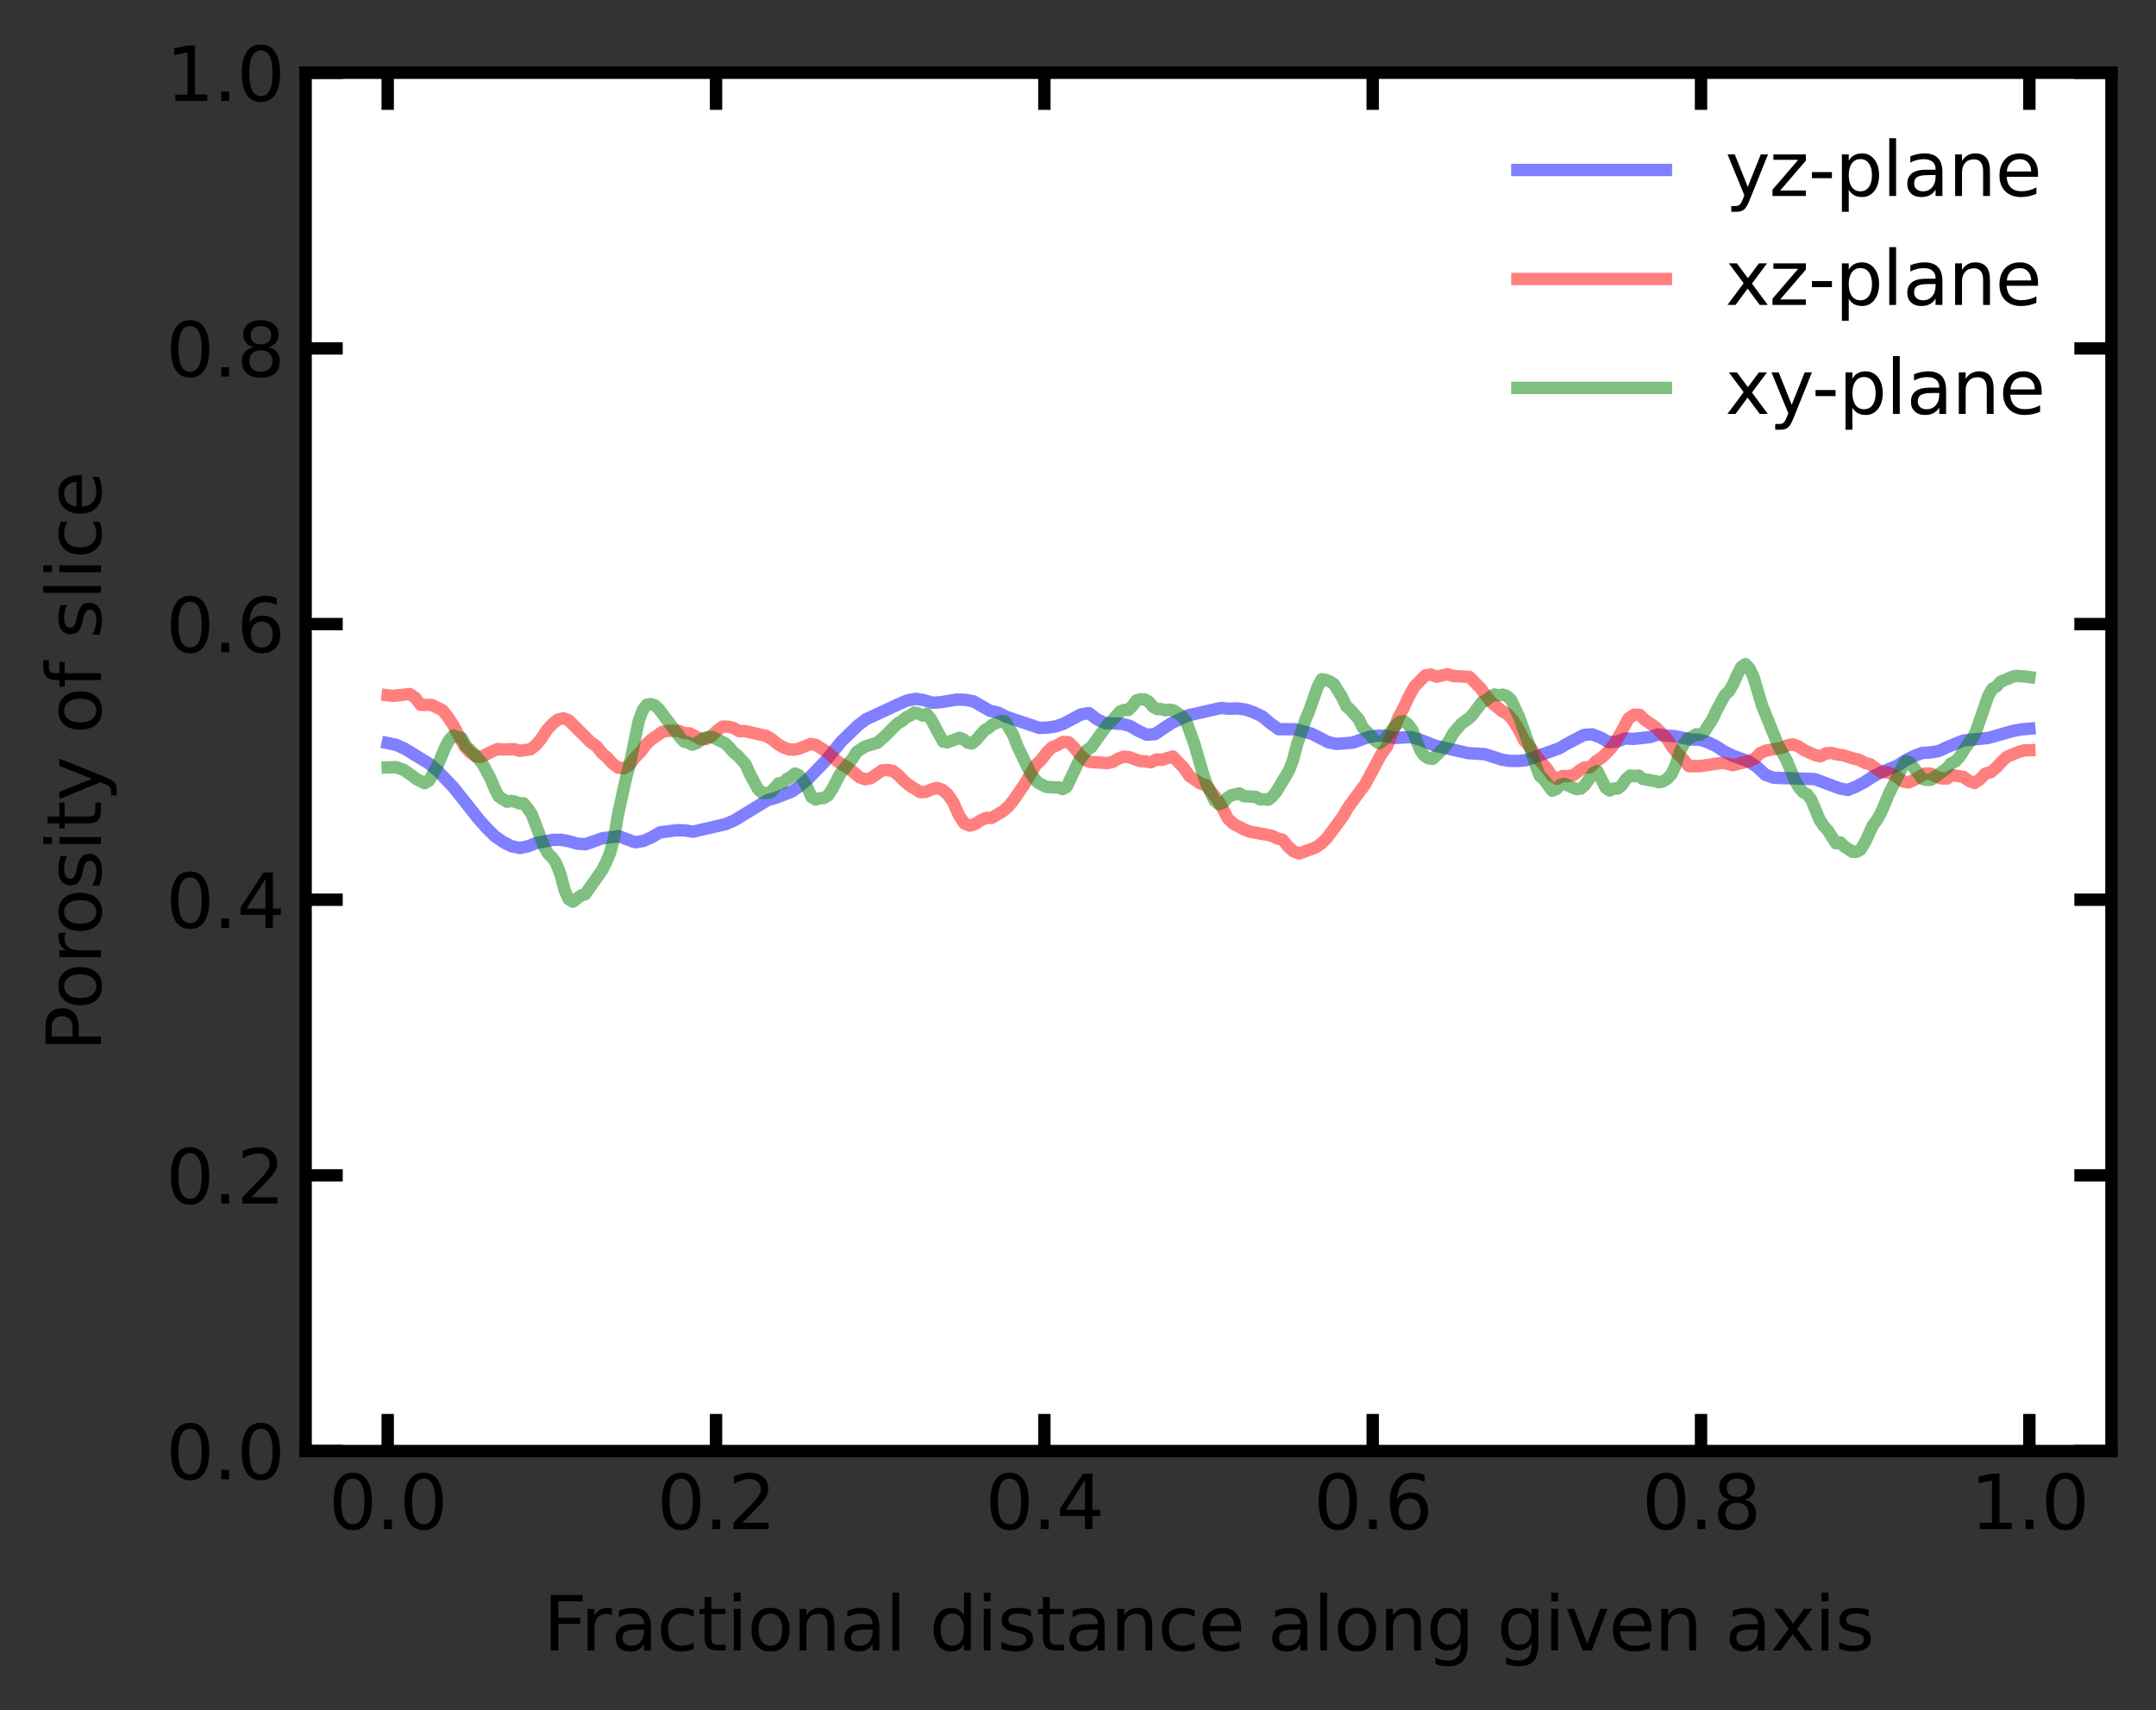 <?xml version="1.0" encoding="utf-8" standalone="no"?>
<!DOCTYPE svg PUBLIC "-//W3C//DTD SVG 1.1//EN"
  "http://www.w3.org/Graphics/SVG/1.1/DTD/svg11.dtd">
<svg xmlns:xlink="http://www.w3.org/1999/xlink" width="348.48pt" height="276.48pt" viewBox="0 0 348.48 276.48" xmlns="http://www.w3.org/2000/svg" version="1.1">
 <rect x="0" y="0" width="348.48" height="276.48" fill="#333333" stroke="none"/>
 <defs>
  <style type="text/css">*{stroke-linejoin: round; stroke-linecap: butt}</style>
 </defs>
 <g id="figure_1">
  <g id="patch_1">
   <path d="M 0 276.48 
L 348.48 276.48 
L 348.48 0 
L 0 0 
L 0 276.48 
z
" style="fill: none"/>
  </g>
  <g id="axes_1">
   <g id="patch_2">
    <path d="M 49.398 234.553 
L 341.28 234.553 
L 341.28 11.759 
L 49.398 11.759 
z
" style="fill: #ffffff"/>
   </g>
   <g id="matplotlib.axis_1">
    <g id="xtick_1">
     <g id="line2d_1">
      <defs>
       <path id="m07f27c4a30" d="M 0 0 
L 0 -6 
" style="stroke: #000000; stroke-width: 2"/>
      </defs>
      <g>
       <use xlink:href="#m07f27c4a30" x="62.665" y="234.553" style="fill: #ffffff; stroke: #000000; stroke-width: 2"/>
      </g>
     </g>
     <g id="line2d_2">
      <defs>
       <path id="mbaf538a3a7" d="M 0 0 
L 0 6 
" style="stroke: #000000; stroke-width: 2"/>
      </defs>
      <g>
       <use xlink:href="#mbaf538a3a7" x="62.665" y="11.759" style="fill: #ffffff; stroke: #000000; stroke-width: 2"/>
      </g>
     </g>
     <g id="text_1">
      <!-- 0.0 -->
      <g transform="translate(53.123 247.171)scale(0.12 -0.12)">
       <defs>
        <path id="DejaVuSans-30" d="M 2034 4250 
Q 1547 4250 1301 3770 
Q 1056 3291 1056 2328 
Q 1056 1369 1301 889 
Q 1547 409 2034 409 
Q 2525 409 2770 889 
Q 3016 1369 3016 2328 
Q 3016 3291 2770 3770 
Q 2525 4250 2034 4250 
z
M 2034 4750 
Q 2819 4750 3233 4129 
Q 3647 3509 3647 2328 
Q 3647 1150 3233 529 
Q 2819 -91 2034 -91 
Q 1250 -91 836 529 
Q 422 1150 422 2328 
Q 422 3509 836 4129 
Q 1250 4750 2034 4750 
z
" transform="scale(0.016)"/>
        <path id="DejaVuSans-2e" d="M 684 794 
L 1344 794 
L 1344 0 
L 684 0 
L 684 794 
z
" transform="scale(0.016)"/>
       </defs>
       <use xlink:href="#DejaVuSans-30"/>
       <use xlink:href="#DejaVuSans-2e" x="63.623"/>
       <use xlink:href="#DejaVuSans-30" x="95.41"/>
      </g>
     </g>
    </g>
    <g id="xtick_2">
     <g id="line2d_3">
      <g>
       <use xlink:href="#m07f27c4a30" x="115.734" y="234.553" style="fill: #ffffff; stroke: #000000; stroke-width: 2"/>
      </g>
     </g>
     <g id="line2d_4">
      <g>
       <use xlink:href="#mbaf538a3a7" x="115.734" y="11.759" style="fill: #ffffff; stroke: #000000; stroke-width: 2"/>
      </g>
     </g>
     <g id="text_2">
      <!-- 0.2 -->
      <g transform="translate(106.193 247.171)scale(0.12 -0.12)">
       <defs>
        <path id="DejaVuSans-32" d="M 1228 531 
L 3431 531 
L 3431 0 
L 469 0 
L 469 531 
Q 828 903 1448 1529 
Q 2069 2156 2228 2338 
Q 2531 2678 2651 2914 
Q 2772 3150 2772 3378 
Q 2772 3750 2511 3984 
Q 2250 4219 1831 4219 
Q 1534 4219 1204 4116 
Q 875 4013 500 3803 
L 500 4441 
Q 881 4594 1212 4672 
Q 1544 4750 1819 4750 
Q 2544 4750 2975 4387 
Q 3406 4025 3406 3419 
Q 3406 3131 3298 2873 
Q 3191 2616 2906 2266 
Q 2828 2175 2409 1742 
Q 1991 1309 1228 531 
z
" transform="scale(0.016)"/>
       </defs>
       <use xlink:href="#DejaVuSans-30"/>
       <use xlink:href="#DejaVuSans-2e" x="63.623"/>
       <use xlink:href="#DejaVuSans-32" x="95.41"/>
      </g>
     </g>
    </g>
    <g id="xtick_3">
     <g id="line2d_5">
      <g>
       <use xlink:href="#m07f27c4a30" x="168.804" y="234.553" style="fill: #ffffff; stroke: #000000; stroke-width: 2"/>
      </g>
     </g>
     <g id="line2d_6">
      <g>
       <use xlink:href="#mbaf538a3a7" x="168.804" y="11.759" style="fill: #ffffff; stroke: #000000; stroke-width: 2"/>
      </g>
     </g>
     <g id="text_3">
      <!-- 0.4 -->
      <g transform="translate(159.262 247.171)scale(0.12 -0.12)">
       <defs>
        <path id="DejaVuSans-34" d="M 2419 4116 
L 825 1625 
L 2419 1625 
L 2419 4116 
z
M 2253 4666 
L 3047 4666 
L 3047 1625 
L 3713 1625 
L 3713 1100 
L 3047 1100 
L 3047 0 
L 2419 0 
L 2419 1100 
L 313 1100 
L 313 1709 
L 2253 4666 
z
" transform="scale(0.016)"/>
       </defs>
       <use xlink:href="#DejaVuSans-30"/>
       <use xlink:href="#DejaVuSans-2e" x="63.623"/>
       <use xlink:href="#DejaVuSans-34" x="95.41"/>
      </g>
     </g>
    </g>
    <g id="xtick_4">
     <g id="line2d_7">
      <g>
       <use xlink:href="#m07f27c4a30" x="221.874" y="234.553" style="fill: #ffffff; stroke: #000000; stroke-width: 2"/>
      </g>
     </g>
     <g id="line2d_8">
      <g>
       <use xlink:href="#mbaf538a3a7" x="221.874" y="11.759" style="fill: #ffffff; stroke: #000000; stroke-width: 2"/>
      </g>
     </g>
     <g id="text_4">
      <!-- 0.6 -->
      <g transform="translate(212.332 247.171)scale(0.12 -0.12)">
       <defs>
        <path id="DejaVuSans-36" d="M 2113 2584 
Q 1688 2584 1439 2293 
Q 1191 2003 1191 1497 
Q 1191 994 1439 701 
Q 1688 409 2113 409 
Q 2538 409 2786 701 
Q 3034 994 3034 1497 
Q 3034 2003 2786 2293 
Q 2538 2584 2113 2584 
z
M 3366 4563 
L 3366 3988 
Q 3128 4100 2886 4159 
Q 2644 4219 2406 4219 
Q 1781 4219 1451 3797 
Q 1122 3375 1075 2522 
Q 1259 2794 1537 2939 
Q 1816 3084 2150 3084 
Q 2853 3084 3261 2657 
Q 3669 2231 3669 1497 
Q 3669 778 3244 343 
Q 2819 -91 2113 -91 
Q 1303 -91 875 529 
Q 447 1150 447 2328 
Q 447 3434 972 4092 
Q 1497 4750 2381 4750 
Q 2619 4750 2861 4703 
Q 3103 4656 3366 4563 
z
" transform="scale(0.016)"/>
       </defs>
       <use xlink:href="#DejaVuSans-30"/>
       <use xlink:href="#DejaVuSans-2e" x="63.623"/>
       <use xlink:href="#DejaVuSans-36" x="95.41"/>
      </g>
     </g>
    </g>
    <g id="xtick_5">
     <g id="line2d_9">
      <g>
       <use xlink:href="#m07f27c4a30" x="274.943" y="234.553" style="fill: #ffffff; stroke: #000000; stroke-width: 2"/>
      </g>
     </g>
     <g id="line2d_10">
      <g>
       <use xlink:href="#mbaf538a3a7" x="274.943" y="11.759" style="fill: #ffffff; stroke: #000000; stroke-width: 2"/>
      </g>
     </g>
     <g id="text_5">
      <!-- 0.8 -->
      <g transform="translate(265.401 247.171)scale(0.12 -0.12)">
       <defs>
        <path id="DejaVuSans-38" d="M 2034 2216 
Q 1584 2216 1326 1975 
Q 1069 1734 1069 1313 
Q 1069 891 1326 650 
Q 1584 409 2034 409 
Q 2484 409 2743 651 
Q 3003 894 3003 1313 
Q 3003 1734 2745 1975 
Q 2488 2216 2034 2216 
z
M 1403 2484 
Q 997 2584 770 2862 
Q 544 3141 544 3541 
Q 544 4100 942 4425 
Q 1341 4750 2034 4750 
Q 2731 4750 3128 4425 
Q 3525 4100 3525 3541 
Q 3525 3141 3298 2862 
Q 3072 2584 2669 2484 
Q 3125 2378 3379 2068 
Q 3634 1759 3634 1313 
Q 3634 634 3220 271 
Q 2806 -91 2034 -91 
Q 1263 -91 848 271 
Q 434 634 434 1313 
Q 434 1759 690 2068 
Q 947 2378 1403 2484 
z
M 1172 3481 
Q 1172 3119 1398 2916 
Q 1625 2713 2034 2713 
Q 2441 2713 2670 2916 
Q 2900 3119 2900 3481 
Q 2900 3844 2670 4047 
Q 2441 4250 2034 4250 
Q 1625 4250 1398 4047 
Q 1172 3844 1172 3481 
z
" transform="scale(0.016)"/>
       </defs>
       <use xlink:href="#DejaVuSans-30"/>
       <use xlink:href="#DejaVuSans-2e" x="63.623"/>
       <use xlink:href="#DejaVuSans-38" x="95.41"/>
      </g>
     </g>
    </g>
    <g id="xtick_6">
     <g id="line2d_11">
      <g>
       <use xlink:href="#m07f27c4a30" x="328.013" y="234.553" style="fill: #ffffff; stroke: #000000; stroke-width: 2"/>
      </g>
     </g>
     <g id="line2d_12">
      <g>
       <use xlink:href="#mbaf538a3a7" x="328.013" y="11.759" style="fill: #ffffff; stroke: #000000; stroke-width: 2"/>
      </g>
     </g>
     <g id="text_6">
      <!-- 1.0 -->
      <g transform="translate(318.471 247.171)scale(0.12 -0.12)">
       <defs>
        <path id="DejaVuSans-31" d="M 794 531 
L 1825 531 
L 1825 4091 
L 703 3866 
L 703 4441 
L 1819 4666 
L 2450 4666 
L 2450 531 
L 3481 531 
L 3481 0 
L 794 0 
L 794 531 
z
" transform="scale(0.016)"/>
       </defs>
       <use xlink:href="#DejaVuSans-31"/>
       <use xlink:href="#DejaVuSans-2e" x="63.623"/>
       <use xlink:href="#DejaVuSans-30" x="95.41"/>
      </g>
     </g>
    </g>
    <g id="text_7">
     <!-- Fractional distance along given axis -->
     <g transform="translate(87.823 266.784)scale(0.12 -0.12)">
      <defs>
       <path id="DejaVuSans-46" d="M 628 4666 
L 3309 4666 
L 3309 4134 
L 1259 4134 
L 1259 2759 
L 3109 2759 
L 3109 2228 
L 1259 2228 
L 1259 0 
L 628 0 
L 628 4666 
z
" transform="scale(0.016)"/>
       <path id="DejaVuSans-72" d="M 2631 2963 
Q 2534 3019 2420 3045 
Q 2306 3072 2169 3072 
Q 1681 3072 1420 2755 
Q 1159 2438 1159 1844 
L 1159 0 
L 581 0 
L 581 3500 
L 1159 3500 
L 1159 2956 
Q 1341 3275 1631 3429 
Q 1922 3584 2338 3584 
Q 2397 3584 2469 3576 
Q 2541 3569 2628 3553 
L 2631 2963 
z
" transform="scale(0.016)"/>
       <path id="DejaVuSans-61" d="M 2194 1759 
Q 1497 1759 1228 1600 
Q 959 1441 959 1056 
Q 959 750 1161 570 
Q 1363 391 1709 391 
Q 2188 391 2477 730 
Q 2766 1069 2766 1631 
L 2766 1759 
L 2194 1759 
z
M 3341 1997 
L 3341 0 
L 2766 0 
L 2766 531 
Q 2569 213 2275 61 
Q 1981 -91 1556 -91 
Q 1019 -91 701 211 
Q 384 513 384 1019 
Q 384 1609 779 1909 
Q 1175 2209 1959 2209 
L 2766 2209 
L 2766 2266 
Q 2766 2663 2505 2880 
Q 2244 3097 1772 3097 
Q 1472 3097 1187 3025 
Q 903 2953 641 2809 
L 641 3341 
Q 956 3463 1253 3523 
Q 1550 3584 1831 3584 
Q 2591 3584 2966 3190 
Q 3341 2797 3341 1997 
z
" transform="scale(0.016)"/>
       <path id="DejaVuSans-63" d="M 3122 3366 
L 3122 2828 
Q 2878 2963 2633 3030 
Q 2388 3097 2138 3097 
Q 1578 3097 1268 2742 
Q 959 2388 959 1747 
Q 959 1106 1268 751 
Q 1578 397 2138 397 
Q 2388 397 2633 464 
Q 2878 531 3122 666 
L 3122 134 
Q 2881 22 2623 -34 
Q 2366 -91 2075 -91 
Q 1284 -91 818 406 
Q 353 903 353 1747 
Q 353 2603 823 3093 
Q 1294 3584 2113 3584 
Q 2378 3584 2631 3529 
Q 2884 3475 3122 3366 
z
" transform="scale(0.016)"/>
       <path id="DejaVuSans-74" d="M 1172 4494 
L 1172 3500 
L 2356 3500 
L 2356 3053 
L 1172 3053 
L 1172 1153 
Q 1172 725 1289 603 
Q 1406 481 1766 481 
L 2356 481 
L 2356 0 
L 1766 0 
Q 1100 0 847 248 
Q 594 497 594 1153 
L 594 3053 
L 172 3053 
L 172 3500 
L 594 3500 
L 594 4494 
L 1172 4494 
z
" transform="scale(0.016)"/>
       <path id="DejaVuSans-69" d="M 603 3500 
L 1178 3500 
L 1178 0 
L 603 0 
L 603 3500 
z
M 603 4863 
L 1178 4863 
L 1178 4134 
L 603 4134 
L 603 4863 
z
" transform="scale(0.016)"/>
       <path id="DejaVuSans-6f" d="M 1959 3097 
Q 1497 3097 1228 2736 
Q 959 2375 959 1747 
Q 959 1119 1226 758 
Q 1494 397 1959 397 
Q 2419 397 2687 759 
Q 2956 1122 2956 1747 
Q 2956 2369 2687 2733 
Q 2419 3097 1959 3097 
z
M 1959 3584 
Q 2709 3584 3137 3096 
Q 3566 2609 3566 1747 
Q 3566 888 3137 398 
Q 2709 -91 1959 -91 
Q 1206 -91 779 398 
Q 353 888 353 1747 
Q 353 2609 779 3096 
Q 1206 3584 1959 3584 
z
" transform="scale(0.016)"/>
       <path id="DejaVuSans-6e" d="M 3513 2113 
L 3513 0 
L 2938 0 
L 2938 2094 
Q 2938 2591 2744 2837 
Q 2550 3084 2163 3084 
Q 1697 3084 1428 2787 
Q 1159 2491 1159 1978 
L 1159 0 
L 581 0 
L 581 3500 
L 1159 3500 
L 1159 2956 
Q 1366 3272 1645 3428 
Q 1925 3584 2291 3584 
Q 2894 3584 3203 3211 
Q 3513 2838 3513 2113 
z
" transform="scale(0.016)"/>
       <path id="DejaVuSans-6c" d="M 603 4863 
L 1178 4863 
L 1178 0 
L 603 0 
L 603 4863 
z
" transform="scale(0.016)"/>
       <path id="DejaVuSans-20" transform="scale(0.016)"/>
       <path id="DejaVuSans-64" d="M 2906 2969 
L 2906 4863 
L 3481 4863 
L 3481 0 
L 2906 0 
L 2906 525 
Q 2725 213 2448 61 
Q 2172 -91 1784 -91 
Q 1150 -91 751 415 
Q 353 922 353 1747 
Q 353 2572 751 3078 
Q 1150 3584 1784 3584 
Q 2172 3584 2448 3432 
Q 2725 3281 2906 2969 
z
M 947 1747 
Q 947 1113 1208 752 
Q 1469 391 1925 391 
Q 2381 391 2643 752 
Q 2906 1113 2906 1747 
Q 2906 2381 2643 2742 
Q 2381 3103 1925 3103 
Q 1469 3103 1208 2742 
Q 947 2381 947 1747 
z
" transform="scale(0.016)"/>
       <path id="DejaVuSans-73" d="M 2834 3397 
L 2834 2853 
Q 2591 2978 2328 3040 
Q 2066 3103 1784 3103 
Q 1356 3103 1142 2972 
Q 928 2841 928 2578 
Q 928 2378 1081 2264 
Q 1234 2150 1697 2047 
L 1894 2003 
Q 2506 1872 2764 1633 
Q 3022 1394 3022 966 
Q 3022 478 2636 193 
Q 2250 -91 1575 -91 
Q 1294 -91 989 -36 
Q 684 19 347 128 
L 347 722 
Q 666 556 975 473 
Q 1284 391 1588 391 
Q 1994 391 2212 530 
Q 2431 669 2431 922 
Q 2431 1156 2273 1281 
Q 2116 1406 1581 1522 
L 1381 1569 
Q 847 1681 609 1914 
Q 372 2147 372 2553 
Q 372 3047 722 3315 
Q 1072 3584 1716 3584 
Q 2034 3584 2315 3537 
Q 2597 3491 2834 3397 
z
" transform="scale(0.016)"/>
       <path id="DejaVuSans-65" d="M 3597 1894 
L 3597 1613 
L 953 1613 
Q 991 1019 1311 708 
Q 1631 397 2203 397 
Q 2534 397 2845 478 
Q 3156 559 3463 722 
L 3463 178 
Q 3153 47 2828 -22 
Q 2503 -91 2169 -91 
Q 1331 -91 842 396 
Q 353 884 353 1716 
Q 353 2575 817 3079 
Q 1281 3584 2069 3584 
Q 2775 3584 3186 3129 
Q 3597 2675 3597 1894 
z
M 3022 2063 
Q 3016 2534 2758 2815 
Q 2500 3097 2075 3097 
Q 1594 3097 1305 2825 
Q 1016 2553 972 2059 
L 3022 2063 
z
" transform="scale(0.016)"/>
       <path id="DejaVuSans-67" d="M 2906 1791 
Q 2906 2416 2648 2759 
Q 2391 3103 1925 3103 
Q 1463 3103 1205 2759 
Q 947 2416 947 1791 
Q 947 1169 1205 825 
Q 1463 481 1925 481 
Q 2391 481 2648 825 
Q 2906 1169 2906 1791 
z
M 3481 434 
Q 3481 -459 3084 -895 
Q 2688 -1331 1869 -1331 
Q 1566 -1331 1297 -1286 
Q 1028 -1241 775 -1147 
L 775 -588 
Q 1028 -725 1275 -790 
Q 1522 -856 1778 -856 
Q 2344 -856 2625 -561 
Q 2906 -266 2906 331 
L 2906 616 
Q 2728 306 2450 153 
Q 2172 0 1784 0 
Q 1141 0 747 490 
Q 353 981 353 1791 
Q 353 2603 747 3093 
Q 1141 3584 1784 3584 
Q 2172 3584 2450 3431 
Q 2728 3278 2906 2969 
L 2906 3500 
L 3481 3500 
L 3481 434 
z
" transform="scale(0.016)"/>
       <path id="DejaVuSans-76" d="M 191 3500 
L 800 3500 
L 1894 563 
L 2988 3500 
L 3597 3500 
L 2284 0 
L 1503 0 
L 191 3500 
z
" transform="scale(0.016)"/>
       <path id="DejaVuSans-78" d="M 3513 3500 
L 2247 1797 
L 3578 0 
L 2900 0 
L 1881 1375 
L 863 0 
L 184 0 
L 1544 1831 
L 300 3500 
L 978 3500 
L 1906 2253 
L 2834 3500 
L 3513 3500 
z
" transform="scale(0.016)"/>
      </defs>
      <use xlink:href="#DejaVuSans-46"/>
      <use xlink:href="#DejaVuSans-72" x="50.27"/>
      <use xlink:href="#DejaVuSans-61" x="91.383"/>
      <use xlink:href="#DejaVuSans-63" x="152.662"/>
      <use xlink:href="#DejaVuSans-74" x="207.643"/>
      <use xlink:href="#DejaVuSans-69" x="246.852"/>
      <use xlink:href="#DejaVuSans-6f" x="274.635"/>
      <use xlink:href="#DejaVuSans-6e" x="335.816"/>
      <use xlink:href="#DejaVuSans-61" x="399.195"/>
      <use xlink:href="#DejaVuSans-6c" x="460.475"/>
      <use xlink:href="#DejaVuSans-20" x="488.258"/>
      <use xlink:href="#DejaVuSans-64" x="520.045"/>
      <use xlink:href="#DejaVuSans-69" x="583.521"/>
      <use xlink:href="#DejaVuSans-73" x="611.305"/>
      <use xlink:href="#DejaVuSans-74" x="663.404"/>
      <use xlink:href="#DejaVuSans-61" x="702.613"/>
      <use xlink:href="#DejaVuSans-6e" x="763.893"/>
      <use xlink:href="#DejaVuSans-63" x="827.271"/>
      <use xlink:href="#DejaVuSans-65" x="882.252"/>
      <use xlink:href="#DejaVuSans-20" x="943.775"/>
      <use xlink:href="#DejaVuSans-61" x="975.562"/>
      <use xlink:href="#DejaVuSans-6c" x="1036.842"/>
      <use xlink:href="#DejaVuSans-6f" x="1064.625"/>
      <use xlink:href="#DejaVuSans-6e" x="1125.807"/>
      <use xlink:href="#DejaVuSans-67" x="1189.186"/>
      <use xlink:href="#DejaVuSans-20" x="1252.662"/>
      <use xlink:href="#DejaVuSans-67" x="1284.449"/>
      <use xlink:href="#DejaVuSans-69" x="1347.926"/>
      <use xlink:href="#DejaVuSans-76" x="1375.709"/>
      <use xlink:href="#DejaVuSans-65" x="1434.889"/>
      <use xlink:href="#DejaVuSans-6e" x="1496.412"/>
      <use xlink:href="#DejaVuSans-20" x="1559.791"/>
      <use xlink:href="#DejaVuSans-61" x="1591.578"/>
      <use xlink:href="#DejaVuSans-78" x="1652.857"/>
      <use xlink:href="#DejaVuSans-69" x="1712.037"/>
      <use xlink:href="#DejaVuSans-73" x="1739.82"/>
     </g>
    </g>
   </g>
   <g id="matplotlib.axis_2">
    <g id="ytick_1">
     <g id="line2d_13">
      <defs>
       <path id="mecdb0a0259" d="M 0 0 
L 6 0 
" style="stroke: #000000; stroke-width: 2"/>
      </defs>
      <g>
       <use xlink:href="#mecdb0a0259" x="49.398" y="234.553" style="fill: #ffffff; stroke: #000000; stroke-width: 2"/>
      </g>
     </g>
     <g id="line2d_14">
      <defs>
       <path id="mdf3aed05c6" d="M 0 0 
L -6 0 
" style="stroke: #000000; stroke-width: 2"/>
      </defs>
      <g>
       <use xlink:href="#mdf3aed05c6" x="341.28" y="234.553" style="fill: #ffffff; stroke: #000000; stroke-width: 2"/>
      </g>
     </g>
     <g id="text_8">
      <!-- 0.0 -->
      <g transform="translate(26.814 239.112)scale(0.12 -0.12)">
       <use xlink:href="#DejaVuSans-30"/>
       <use xlink:href="#DejaVuSans-2e" x="63.623"/>
       <use xlink:href="#DejaVuSans-30" x="95.41"/>
      </g>
     </g>
    </g>
    <g id="ytick_2">
     <g id="line2d_15">
      <g>
       <use xlink:href="#mecdb0a0259" x="49.398" y="189.994" style="fill: #ffffff; stroke: #000000; stroke-width: 2"/>
      </g>
     </g>
     <g id="line2d_16">
      <g>
       <use xlink:href="#mdf3aed05c6" x="341.28" y="189.994" style="fill: #ffffff; stroke: #000000; stroke-width: 2"/>
      </g>
     </g>
     <g id="text_9">
      <!-- 0.2 -->
      <g transform="translate(26.814 194.553)scale(0.12 -0.12)">
       <use xlink:href="#DejaVuSans-30"/>
       <use xlink:href="#DejaVuSans-2e" x="63.623"/>
       <use xlink:href="#DejaVuSans-32" x="95.41"/>
      </g>
     </g>
    </g>
    <g id="ytick_3">
     <g id="line2d_17">
      <g>
       <use xlink:href="#mecdb0a0259" x="49.398" y="145.435" style="fill: #ffffff; stroke: #000000; stroke-width: 2"/>
      </g>
     </g>
     <g id="line2d_18">
      <g>
       <use xlink:href="#mdf3aed05c6" x="341.28" y="145.435" style="fill: #ffffff; stroke: #000000; stroke-width: 2"/>
      </g>
     </g>
     <g id="text_10">
      <!-- 0.4 -->
      <g transform="translate(26.814 149.994)scale(0.12 -0.12)">
       <use xlink:href="#DejaVuSans-30"/>
       <use xlink:href="#DejaVuSans-2e" x="63.623"/>
       <use xlink:href="#DejaVuSans-34" x="95.41"/>
      </g>
     </g>
    </g>
    <g id="ytick_4">
     <g id="line2d_19">
      <g>
       <use xlink:href="#mecdb0a0259" x="49.398" y="100.876" style="fill: #ffffff; stroke: #000000; stroke-width: 2"/>
      </g>
     </g>
     <g id="line2d_20">
      <g>
       <use xlink:href="#mdf3aed05c6" x="341.28" y="100.876" style="fill: #ffffff; stroke: #000000; stroke-width: 2"/>
      </g>
     </g>
     <g id="text_11">
      <!-- 0.6 -->
      <g transform="translate(26.814 105.436)scale(0.12 -0.12)">
       <use xlink:href="#DejaVuSans-30"/>
       <use xlink:href="#DejaVuSans-2e" x="63.623"/>
       <use xlink:href="#DejaVuSans-36" x="95.41"/>
      </g>
     </g>
    </g>
    <g id="ytick_5">
     <g id="line2d_21">
      <g>
       <use xlink:href="#mecdb0a0259" x="49.398" y="56.318" style="fill: #ffffff; stroke: #000000; stroke-width: 2"/>
      </g>
     </g>
     <g id="line2d_22">
      <g>
       <use xlink:href="#mdf3aed05c6" x="341.28" y="56.318" style="fill: #ffffff; stroke: #000000; stroke-width: 2"/>
      </g>
     </g>
     <g id="text_12">
      <!-- 0.8 -->
      <g transform="translate(26.814 60.877)scale(0.12 -0.12)">
       <use xlink:href="#DejaVuSans-30"/>
       <use xlink:href="#DejaVuSans-2e" x="63.623"/>
       <use xlink:href="#DejaVuSans-38" x="95.41"/>
      </g>
     </g>
    </g>
    <g id="ytick_6">
     <g id="line2d_23">
      <g>
       <use xlink:href="#mecdb0a0259" x="49.398" y="11.759" style="fill: #ffffff; stroke: #000000; stroke-width: 2"/>
      </g>
     </g>
     <g id="line2d_24">
      <g>
       <use xlink:href="#mdf3aed05c6" x="341.28" y="11.759" style="fill: #ffffff; stroke: #000000; stroke-width: 2"/>
      </g>
     </g>
     <g id="text_13">
      <!-- 1.0 -->
      <g transform="translate(26.814 16.318)scale(0.12 -0.12)">
       <use xlink:href="#DejaVuSans-31"/>
       <use xlink:href="#DejaVuSans-2e" x="63.623"/>
       <use xlink:href="#DejaVuSans-30" x="95.41"/>
      </g>
     </g>
    </g>
    <g id="text_14">
     <!-- Porosity of slice -->
     <g transform="translate(16.318 169.974)rotate(-90)scale(0.12 -0.12)">
      <defs>
       <path id="DejaVuSans-50" d="M 1259 4147 
L 1259 2394 
L 2053 2394 
Q 2494 2394 2734 2622 
Q 2975 2850 2975 3272 
Q 2975 3691 2734 3919 
Q 2494 4147 2053 4147 
L 1259 4147 
z
M 628 4666 
L 2053 4666 
Q 2838 4666 3239 4311 
Q 3641 3956 3641 3272 
Q 3641 2581 3239 2228 
Q 2838 1875 2053 1875 
L 1259 1875 
L 1259 0 
L 628 0 
L 628 4666 
z
" transform="scale(0.016)"/>
       <path id="DejaVuSans-79" d="M 2059 -325 
Q 1816 -950 1584 -1140 
Q 1353 -1331 966 -1331 
L 506 -1331 
L 506 -850 
L 844 -850 
Q 1081 -850 1212 -737 
Q 1344 -625 1503 -206 
L 1606 56 
L 191 3500 
L 800 3500 
L 1894 763 
L 2988 3500 
L 3597 3500 
L 2059 -325 
z
" transform="scale(0.016)"/>
       <path id="DejaVuSans-66" d="M 2375 4863 
L 2375 4384 
L 1825 4384 
Q 1516 4384 1395 4259 
Q 1275 4134 1275 3809 
L 1275 3500 
L 2222 3500 
L 2222 3053 
L 1275 3053 
L 1275 0 
L 697 0 
L 697 3053 
L 147 3053 
L 147 3500 
L 697 3500 
L 697 3744 
Q 697 4328 969 4595 
Q 1241 4863 1831 4863 
L 2375 4863 
z
" transform="scale(0.016)"/>
      </defs>
      <use xlink:href="#DejaVuSans-50"/>
      <use xlink:href="#DejaVuSans-6f" x="56.678"/>
      <use xlink:href="#DejaVuSans-72" x="117.859"/>
      <use xlink:href="#DejaVuSans-6f" x="156.723"/>
      <use xlink:href="#DejaVuSans-73" x="217.904"/>
      <use xlink:href="#DejaVuSans-69" x="270.004"/>
      <use xlink:href="#DejaVuSans-74" x="297.787"/>
      <use xlink:href="#DejaVuSans-79" x="336.996"/>
      <use xlink:href="#DejaVuSans-20" x="396.176"/>
      <use xlink:href="#DejaVuSans-6f" x="427.963"/>
      <use xlink:href="#DejaVuSans-66" x="489.145"/>
      <use xlink:href="#DejaVuSans-20" x="524.35"/>
      <use xlink:href="#DejaVuSans-73" x="556.137"/>
      <use xlink:href="#DejaVuSans-6c" x="608.236"/>
      <use xlink:href="#DejaVuSans-69" x="636.02"/>
      <use xlink:href="#DejaVuSans-63" x="663.803"/>
      <use xlink:href="#DejaVuSans-65" x="718.783"/>
     </g>
    </g>
   </g>
   <g id="line2d_25">
    <path d="M 62.665 120.111 
L 63.998 120.388 
L 65.332 120.974 
L 69.332 123.427 
L 70.665 124.515 
L 73.332 127.313 
L 77.332 132.376 
L 78.666 133.865 
L 79.999 135.181 
L 81.333 136.109 
L 82.666 136.794 
L 83.999 137.067 
L 85.333 136.802 
L 86.666 136.265 
L 89.333 135.768 
L 90.666 135.745 
L 92 135.991 
L 93.333 136.38 
L 94.667 136.462 
L 97.333 135.51 
L 100 135.172 
L 102.667 136.152 
L 104 135.933 
L 105.334 135.333 
L 106.667 134.554 
L 109.334 134.203 
L 110.667 134.23 
L 112.001 134.442 
L 117.335 133.206 
L 118.668 132.628 
L 124.002 129.372 
L 125.335 128.987 
L 128.002 127.944 
L 129.335 127.01 
L 130.669 125.855 
L 133.335 123.096 
L 136.002 119.844 
L 138.669 117.263 
L 140.002 116.26 
L 145.336 113.784 
L 146.669 113.219 
L 148.003 112.961 
L 149.336 113.171 
L 150.67 113.592 
L 152.003 113.516 
L 154.67 113.078 
L 156.003 113.117 
L 157.337 113.364 
L 160.004 114.898 
L 161.337 115.198 
L 162.67 115.874 
L 168.004 117.662 
L 169.337 117.612 
L 170.671 117.419 
L 172.004 116.94 
L 174.671 115.503 
L 176.004 115.263 
L 177.338 116.292 
L 178.671 116.895 
L 181.338 117.005 
L 182.671 117.365 
L 184.005 118.147 
L 185.338 118.759 
L 186.672 118.672 
L 189.338 116.893 
L 192.005 115.651 
L 197.339 114.441 
L 198.672 114.569 
L 200.006 114.513 
L 201.339 114.695 
L 202.672 115.157 
L 204.006 115.794 
L 205.339 116.921 
L 206.673 117.872 
L 209.34 117.877 
L 212.006 118.602 
L 214.673 119.968 
L 216.007 120.252 
L 218.673 120.037 
L 221.34 119.092 
L 222.674 118.919 
L 224.007 118.928 
L 225.34 119.287 
L 228.007 119.151 
L 229.341 119.5 
L 232.007 120.54 
L 237.341 121.752 
L 240.008 121.904 
L 242.675 122.775 
L 244.008 122.996 
L 245.341 123.009 
L 246.675 122.874 
L 252.008 120.972 
L 253.342 120.198 
L 256.009 118.795 
L 257.342 118.698 
L 258.676 119.203 
L 260.009 119.97 
L 261.342 119.886 
L 262.676 119.363 
L 264.009 119.437 
L 266.676 119.151 
L 268.009 118.717 
L 269.343 118.915 
L 270.676 118.993 
L 273.343 119.548 
L 274.676 119.554 
L 276.01 119.962 
L 277.343 120.596 
L 278.677 121.466 
L 280.01 122.127 
L 282.677 123.093 
L 284.01 123.988 
L 285.344 125.243 
L 286.677 125.72 
L 293.344 125.941 
L 297.344 127.441 
L 298.678 127.691 
L 300.011 127.142 
L 301.344 126.442 
L 302.678 125.556 
L 304.011 124.847 
L 306.678 123.765 
L 308.012 122.892 
L 309.345 122.218 
L 310.678 121.717 
L 312.012 121.632 
L 313.345 121.418 
L 314.679 120.789 
L 317.345 119.702 
L 321.346 119.292 
L 325.346 118.161 
L 326.679 117.913 
L 328.013 117.79 
L 328.013 117.79 
" clip-path="url(#p925ca2f360)" style="fill: none; stroke: #0000ff; stroke-opacity: 0.5; stroke-width: 2; stroke-linecap: square"/>
   </g>
   <g id="line2d_26">
    <path d="M 62.665 112.384 
L 63.552 112.481 
L 66.215 112.189 
L 67.102 112.771 
L 67.99 113.938 
L 69.764 113.946 
L 71.539 114.815 
L 72.427 115.934 
L 73.314 117.31 
L 75.089 120.677 
L 75.977 121.621 
L 76.864 122.245 
L 77.752 122.354 
L 79.526 121.476 
L 80.414 121.084 
L 81.301 121.153 
L 83.076 121.095 
L 83.964 121.371 
L 85.739 121.12 
L 86.626 120.432 
L 87.514 119.363 
L 88.401 117.995 
L 89.288 117.015 
L 90.176 116.316 
L 91.063 116.107 
L 91.951 116.455 
L 95.501 120.003 
L 96.388 120.585 
L 97.275 121.705 
L 98.163 122.487 
L 99.05 123.465 
L 99.938 124.097 
L 100.825 124.195 
L 101.713 123.679 
L 102.6 122.504 
L 103.488 121.607 
L 104.375 120.407 
L 105.263 119.549 
L 107.037 118.313 
L 107.925 118.123 
L 109.7 118.135 
L 110.587 118.502 
L 111.475 118.538 
L 113.25 119.469 
L 114.137 119.455 
L 115.024 118.981 
L 115.912 118.09 
L 116.799 117.447 
L 117.687 117.458 
L 118.574 117.669 
L 119.462 118.19 
L 120.349 118.165 
L 123.899 118.973 
L 124.786 119.519 
L 125.674 120.251 
L 126.561 120.775 
L 127.449 121.131 
L 128.336 121.184 
L 129.224 120.989 
L 130.999 120.259 
L 131.886 120.421 
L 133.661 121.529 
L 135.436 123.136 
L 137.211 124.192 
L 138.986 125.682 
L 139.873 125.966 
L 140.761 125.785 
L 142.535 124.543 
L 143.423 124.465 
L 144.31 124.618 
L 145.198 125.281 
L 146.085 126.208 
L 146.973 126.938 
L 148.748 128.052 
L 149.635 128.01 
L 150.522 127.603 
L 151.41 127.372 
L 152.297 127.648 
L 153.185 128.405 
L 154.072 129.684 
L 154.96 131.722 
L 155.847 133.084 
L 156.735 133.46 
L 157.622 133.204 
L 158.51 132.605 
L 159.397 132.21 
L 160.284 132.204 
L 162.059 131.165 
L 162.947 130.413 
L 163.834 129.324 
L 165.609 126.74 
L 167.384 123.688 
L 168.272 122.849 
L 169.159 121.691 
L 170.046 120.786 
L 170.934 120.435 
L 171.821 119.934 
L 172.709 119.973 
L 173.596 120.805 
L 174.484 121.933 
L 175.371 122.822 
L 176.259 123.175 
L 178.033 123.278 
L 178.921 123.359 
L 179.808 123.181 
L 180.696 122.66 
L 181.583 122.312 
L 182.471 122.379 
L 184.246 123.019 
L 185.133 123.064 
L 186.021 123.231 
L 186.908 122.752 
L 187.795 122.833 
L 189.57 122.273 
L 191.345 124.131 
L 192.233 125.434 
L 194.008 126.651 
L 194.895 126.888 
L 196.67 129.116 
L 197.557 130.564 
L 198.445 132.293 
L 199.332 133.142 
L 201.107 134.095 
L 201.995 134.432 
L 205.544 135.084 
L 206.432 135.51 
L 207.319 135.749 
L 208.207 136.849 
L 209.094 137.621 
L 209.982 137.969 
L 212.644 136.986 
L 213.531 136.373 
L 214.419 135.535 
L 216.194 133.145 
L 217.081 131.925 
L 217.969 130.416 
L 219.744 127.999 
L 220.631 126.826 
L 223.293 121.855 
L 224.181 120.683 
L 225.956 116.124 
L 226.843 114.47 
L 227.731 112.556 
L 228.618 110.983 
L 230.393 109.167 
L 231.28 109.028 
L 232.168 109.384 
L 233.943 108.981 
L 234.83 109.267 
L 237.493 109.409 
L 239.268 111.214 
L 241.042 113.528 
L 242.817 114.982 
L 243.705 115.469 
L 244.592 116.494 
L 245.48 117.923 
L 246.367 119.708 
L 247.255 120.669 
L 249.03 123.136 
L 249.917 124.089 
L 250.804 125.359 
L 251.692 125.893 
L 252.579 125.434 
L 253.467 125.451 
L 254.354 125.283 
L 255.242 124.587 
L 256.129 124.036 
L 257.017 124.036 
L 257.904 123.114 
L 258.791 122.538 
L 259.679 121.724 
L 260.566 120.758 
L 261.454 119.377 
L 263.229 116.143 
L 264.116 115.536 
L 265.004 115.539 
L 265.891 116.391 
L 267.666 117.594 
L 269.441 119.432 
L 270.328 120.828 
L 271.216 121.894 
L 272.103 122.752 
L 272.991 123.846 
L 274.766 123.844 
L 278.315 123.323 
L 279.203 123.434 
L 280.09 123.688 
L 282.753 123.017 
L 283.64 122.61 
L 284.528 121.719 
L 285.415 121.34 
L 288.077 120.855 
L 288.965 120.449 
L 289.852 120.329 
L 290.74 120.683 
L 291.627 121.27 
L 293.402 122.061 
L 294.289 122.242 
L 295.177 121.769 
L 296.064 121.708 
L 296.952 121.972 
L 297.839 122.07 
L 299.614 122.618 
L 300.502 122.827 
L 301.389 123.295 
L 302.277 123.546 
L 304.051 124.818 
L 304.939 124.835 
L 305.826 125.102 
L 306.714 125.637 
L 307.601 126.325 
L 308.489 126.487 
L 309.376 126.066 
L 311.151 125.044 
L 312.039 125.047 
L 312.926 125.534 
L 313.813 125.84 
L 314.701 125.846 
L 315.588 125.289 
L 317.363 125.593 
L 318.251 126.222 
L 319.138 126.576 
L 320.026 125.974 
L 320.913 125.044 
L 321.8 124.824 
L 322.688 124.044 
L 323.575 123.067 
L 324.463 122.29 
L 326.238 121.566 
L 327.125 121.301 
L 328.013 121.273 
L 328.013 121.273 
" clip-path="url(#p925ca2f360)" style="fill: none; stroke: #ff0000; stroke-opacity: 0.5; stroke-width: 2; stroke-linecap: square"/>
   </g>
   <g id="line2d_27">
    <path d="M 62.665 124.047 
L 63.995 124.006 
L 65.325 124.485 
L 66.655 125.432 
L 67.32 125.926 
L 68.65 126.609 
L 69.315 126.204 
L 70.645 123.973 
L 71.975 120.746 
L 72.64 119.561 
L 73.305 118.867 
L 73.97 119.175 
L 74.635 119.309 
L 75.3 120.549 
L 76.631 121.864 
L 77.961 123.401 
L 79.291 125.874 
L 79.956 127.467 
L 80.621 128.763 
L 81.951 129.598 
L 82.616 129.476 
L 83.281 129.595 
L 83.946 129.877 
L 84.611 129.847 
L 85.276 130.634 
L 85.941 131.603 
L 87.936 136.861 
L 88.601 138.001 
L 89.266 138.625 
L 89.931 139.631 
L 90.596 141.354 
L 91.261 143.898 
L 91.926 145.353 
L 92.591 145.758 
L 93.921 144.741 
L 94.586 144.551 
L 96.582 141.722 
L 97.247 140.775 
L 97.912 139.509 
L 98.577 137.953 
L 99.242 135.499 
L 99.907 131.559 
L 101.237 125.566 
L 101.902 123.022 
L 103.232 116.554 
L 103.897 114.764 
L 104.562 113.895 
L 105.227 113.832 
L 105.892 114.047 
L 106.557 114.69 
L 109.882 119.134 
L 110.547 119.873 
L 111.212 120.018 
L 111.877 120.382 
L 112.542 120.148 
L 113.872 119.268 
L 114.537 119.127 
L 115.202 119.171 
L 117.198 120.148 
L 117.863 120.79 
L 118.528 121.596 
L 119.193 122.098 
L 120.523 123.572 
L 121.188 125.087 
L 122.518 127.541 
L 123.183 128.172 
L 124.513 128.143 
L 125.843 126.62 
L 126.508 126.572 
L 127.173 125.933 
L 127.838 125.569 
L 128.503 125.031 
L 129.168 125.354 
L 129.833 126.16 
L 130.498 127.315 
L 131.163 128.841 
L 131.828 129.253 
L 132.493 129.03 
L 133.158 128.993 
L 133.823 128.588 
L 134.488 127.612 
L 135.818 125.068 
L 137.813 122.606 
L 138.479 121.541 
L 139.809 120.668 
L 141.804 120.074 
L 143.134 118.904 
L 144.464 117.545 
L 145.129 116.903 
L 145.794 116.543 
L 146.459 115.974 
L 147.124 115.651 
L 147.789 115.18 
L 148.454 115.343 
L 149.119 115.67 
L 149.784 115.417 
L 150.449 116.208 
L 151.779 118.678 
L 152.444 119.873 
L 153.109 120 
L 155.104 119.264 
L 155.769 119.55 
L 156.434 120.037 
L 157.099 120.178 
L 157.764 119.628 
L 159.095 118.072 
L 159.76 117.697 
L 160.425 117.129 
L 161.755 116.554 
L 162.42 116.595 
L 163.75 118.77 
L 164.415 120.527 
L 166.41 124.682 
L 167.075 125.722 
L 167.74 126.487 
L 169.07 127.181 
L 170.4 127.296 
L 171.065 127.266 
L 171.73 127.552 
L 172.395 127.214 
L 174.39 123.007 
L 175.72 121.199 
L 176.385 120.776 
L 179.045 117.077 
L 179.71 116.531 
L 181.041 114.998 
L 181.706 114.76 
L 182.371 114.768 
L 183.036 114.118 
L 183.701 113.204 
L 184.366 113.034 
L 185.031 113.063 
L 185.696 113.446 
L 186.361 114.251 
L 187.026 114.604 
L 187.691 114.627 
L 188.356 114.827 
L 189.021 114.708 
L 189.686 114.838 
L 191.016 115.759 
L 191.681 116.479 
L 193.011 120.133 
L 194.341 124.73 
L 195.006 126.698 
L 196.336 129.453 
L 197.001 129.992 
L 197.666 129.788 
L 198.331 129.015 
L 198.996 128.562 
L 200.326 128.247 
L 200.992 128.696 
L 202.987 128.818 
L 203.652 129.212 
L 204.317 129.179 
L 204.982 129.275 
L 205.647 128.759 
L 206.312 127.938 
L 208.307 124.608 
L 208.972 122.952 
L 209.637 120.371 
L 210.967 116.461 
L 211.632 114.831 
L 212.962 111.066 
L 213.627 109.796 
L 214.292 109.892 
L 214.957 110.167 
L 215.622 110.601 
L 216.952 112.766 
L 217.617 114.181 
L 218.282 114.734 
L 219.612 116.264 
L 220.277 117.627 
L 221.608 118.964 
L 222.273 119.751 
L 222.938 120.148 
L 223.603 119.728 
L 225.598 117.263 
L 226.263 116.65 
L 226.928 116.598 
L 227.593 117.103 
L 228.258 117.976 
L 229.588 121.321 
L 230.253 122.187 
L 230.918 122.603 
L 231.583 122.662 
L 232.913 121.366 
L 233.578 120.646 
L 234.243 119.695 
L 234.908 118.492 
L 236.238 116.97 
L 237.568 116.004 
L 238.233 115.239 
L 239.563 113.472 
L 240.228 113.178 
L 240.893 112.636 
L 241.558 112.254 
L 242.223 112.417 
L 242.889 112.28 
L 243.554 112.51 
L 244.219 113.1 
L 245.549 115.937 
L 246.879 119.643 
L 248.209 123.668 
L 248.874 125.421 
L 249.539 125.978 
L 250.869 127.812 
L 251.534 127.56 
L 252.199 126.895 
L 252.864 126.691 
L 254.194 127.311 
L 254.859 127.567 
L 255.524 127.467 
L 256.189 126.88 
L 257.519 124.957 
L 258.184 124.634 
L 259.514 127.307 
L 260.179 127.786 
L 260.844 127.456 
L 261.509 127.459 
L 262.174 126.884 
L 262.839 125.922 
L 263.505 125.35 
L 264.17 125.477 
L 264.835 125.365 
L 265.5 125.911 
L 267.495 126.253 
L 268.16 126.446 
L 268.825 126.297 
L 269.49 125.859 
L 270.155 125.157 
L 270.82 123.742 
L 271.485 121.563 
L 272.15 120.259 
L 272.815 119.387 
L 273.48 119.108 
L 274.145 118.696 
L 274.81 118.778 
L 275.475 118.288 
L 276.805 116.223 
L 277.47 114.808 
L 278.8 112.343 
L 279.465 111.719 
L 280.13 110.613 
L 280.795 109.06 
L 281.46 107.809 
L 282.125 107.36 
L 282.79 108.073 
L 283.455 109.506 
L 284.786 114.003 
L 287.446 120.553 
L 288.776 122.892 
L 290.106 126.13 
L 290.771 127.289 
L 291.436 128.061 
L 292.101 128.403 
L 292.766 129.271 
L 294.096 132.48 
L 294.761 133.508 
L 295.426 134.229 
L 296.756 136.315 
L 297.421 136.148 
L 298.086 136.817 
L 299.416 137.686 
L 300.081 137.693 
L 300.746 137.318 
L 301.411 136.23 
L 302.741 133.378 
L 303.406 132.502 
L 304.071 131.284 
L 305.402 128.124 
L 306.732 125.517 
L 307.397 124.114 
L 308.062 123.048 
L 308.727 123.308 
L 310.722 125.915 
L 311.387 126.063 
L 312.052 126.067 
L 314.712 124.173 
L 315.377 123.375 
L 316.042 123.093 
L 316.707 122.372 
L 318.037 120.345 
L 318.702 119.509 
L 319.367 118.28 
L 321.362 112.506 
L 322.027 111.348 
L 322.692 110.958 
L 323.357 110.215 
L 324.687 109.658 
L 325.352 109.354 
L 326.018 109.261 
L 327.348 109.357 
L 328.013 109.447 
L 328.013 109.447 
" clip-path="url(#p925ca2f360)" style="fill: none; stroke: #008000; stroke-opacity: 0.5; stroke-width: 2; stroke-linecap: square"/>
   </g>
   <g id="patch_3">
    <path d="M 49.398 234.553 
L 49.398 11.759 
" style="fill: none; stroke: #000000; stroke-width: 2; stroke-linejoin: miter; stroke-linecap: square"/>
   </g>
   <g id="patch_4">
    <path d="M 341.28 234.553 
L 341.28 11.759 
" style="fill: none; stroke: #000000; stroke-width: 2; stroke-linejoin: miter; stroke-linecap: square"/>
   </g>
   <g id="patch_5">
    <path d="M 49.398 234.553 
L 341.28 234.553 
" style="fill: none; stroke: #000000; stroke-width: 2; stroke-linejoin: miter; stroke-linecap: square"/>
   </g>
   <g id="patch_6">
    <path d="M 49.398 11.759 
L 341.28 11.759 
" style="fill: none; stroke: #000000; stroke-width: 2; stroke-linejoin: miter; stroke-linecap: square"/>
   </g>
   <g id="legend_1">
    <g id="line2d_28">
     <path d="M 245.261 27.477 
L 257.261 27.477 
L 269.261 27.477 
" style="fill: none; stroke: #0000ff; stroke-opacity: 0.5; stroke-width: 2; stroke-linecap: square"/>
    </g>
    <g id="text_15">
     <!-- yz-plane -->
     <g transform="translate(278.861 31.677)scale(0.12 -0.12)">
      <defs>
       <path id="DejaVuSans-7a" d="M 353 3500 
L 3084 3500 
L 3084 2975 
L 922 459 
L 3084 459 
L 3084 0 
L 275 0 
L 275 525 
L 2438 3041 
L 353 3041 
L 353 3500 
z
" transform="scale(0.016)"/>
       <path id="DejaVuSans-2d" d="M 313 2009 
L 1997 2009 
L 1997 1497 
L 313 1497 
L 313 2009 
z
" transform="scale(0.016)"/>
       <path id="DejaVuSans-70" d="M 1159 525 
L 1159 -1331 
L 581 -1331 
L 581 3500 
L 1159 3500 
L 1159 2969 
Q 1341 3281 1617 3432 
Q 1894 3584 2278 3584 
Q 2916 3584 3314 3078 
Q 3713 2572 3713 1747 
Q 3713 922 3314 415 
Q 2916 -91 2278 -91 
Q 1894 -91 1617 61 
Q 1341 213 1159 525 
z
M 3116 1747 
Q 3116 2381 2855 2742 
Q 2594 3103 2138 3103 
Q 1681 3103 1420 2742 
Q 1159 2381 1159 1747 
Q 1159 1113 1420 752 
Q 1681 391 2138 391 
Q 2594 391 2855 752 
Q 3116 1113 3116 1747 
z
" transform="scale(0.016)"/>
      </defs>
      <use xlink:href="#DejaVuSans-79"/>
      <use xlink:href="#DejaVuSans-7a" x="59.18"/>
      <use xlink:href="#DejaVuSans-2d" x="111.67"/>
      <use xlink:href="#DejaVuSans-70" x="147.754"/>
      <use xlink:href="#DejaVuSans-6c" x="211.23"/>
      <use xlink:href="#DejaVuSans-61" x="239.014"/>
      <use xlink:href="#DejaVuSans-6e" x="300.293"/>
      <use xlink:href="#DejaVuSans-65" x="363.672"/>
     </g>
    </g>
    <g id="line2d_29">
     <path d="M 245.261 45.091 
L 257.261 45.091 
L 269.261 45.091 
" style="fill: none; stroke: #ff0000; stroke-opacity: 0.5; stroke-width: 2; stroke-linecap: square"/>
    </g>
    <g id="text_16">
     <!-- xz-plane -->
     <g transform="translate(278.861 49.291)scale(0.12 -0.12)">
      <use xlink:href="#DejaVuSans-78"/>
      <use xlink:href="#DejaVuSans-7a" x="59.18"/>
      <use xlink:href="#DejaVuSans-2d" x="111.67"/>
      <use xlink:href="#DejaVuSans-70" x="147.754"/>
      <use xlink:href="#DejaVuSans-6c" x="211.23"/>
      <use xlink:href="#DejaVuSans-61" x="239.014"/>
      <use xlink:href="#DejaVuSans-6e" x="300.293"/>
      <use xlink:href="#DejaVuSans-65" x="363.672"/>
     </g>
    </g>
    <g id="line2d_30">
     <path d="M 245.261 62.705 
L 257.261 62.705 
L 269.261 62.705 
" style="fill: none; stroke: #008000; stroke-opacity: 0.5; stroke-width: 2; stroke-linecap: square"/>
    </g>
    <g id="text_17">
     <!-- xy-plane -->
     <g transform="translate(278.861 66.905)scale(0.12 -0.12)">
      <use xlink:href="#DejaVuSans-78"/>
      <use xlink:href="#DejaVuSans-79" x="59.18"/>
      <use xlink:href="#DejaVuSans-2d" x="116.609"/>
      <use xlink:href="#DejaVuSans-70" x="152.693"/>
      <use xlink:href="#DejaVuSans-6c" x="216.17"/>
      <use xlink:href="#DejaVuSans-61" x="243.953"/>
      <use xlink:href="#DejaVuSans-6e" x="305.232"/>
      <use xlink:href="#DejaVuSans-65" x="368.611"/>
     </g>
    </g>
   </g>
  </g>
 </g>
 <defs>
  <clipPath id="p925ca2f360">
   <rect x="49.398" y="11.759" width="291.882" height="222.793"/>
  </clipPath>
 </defs>
</svg>
